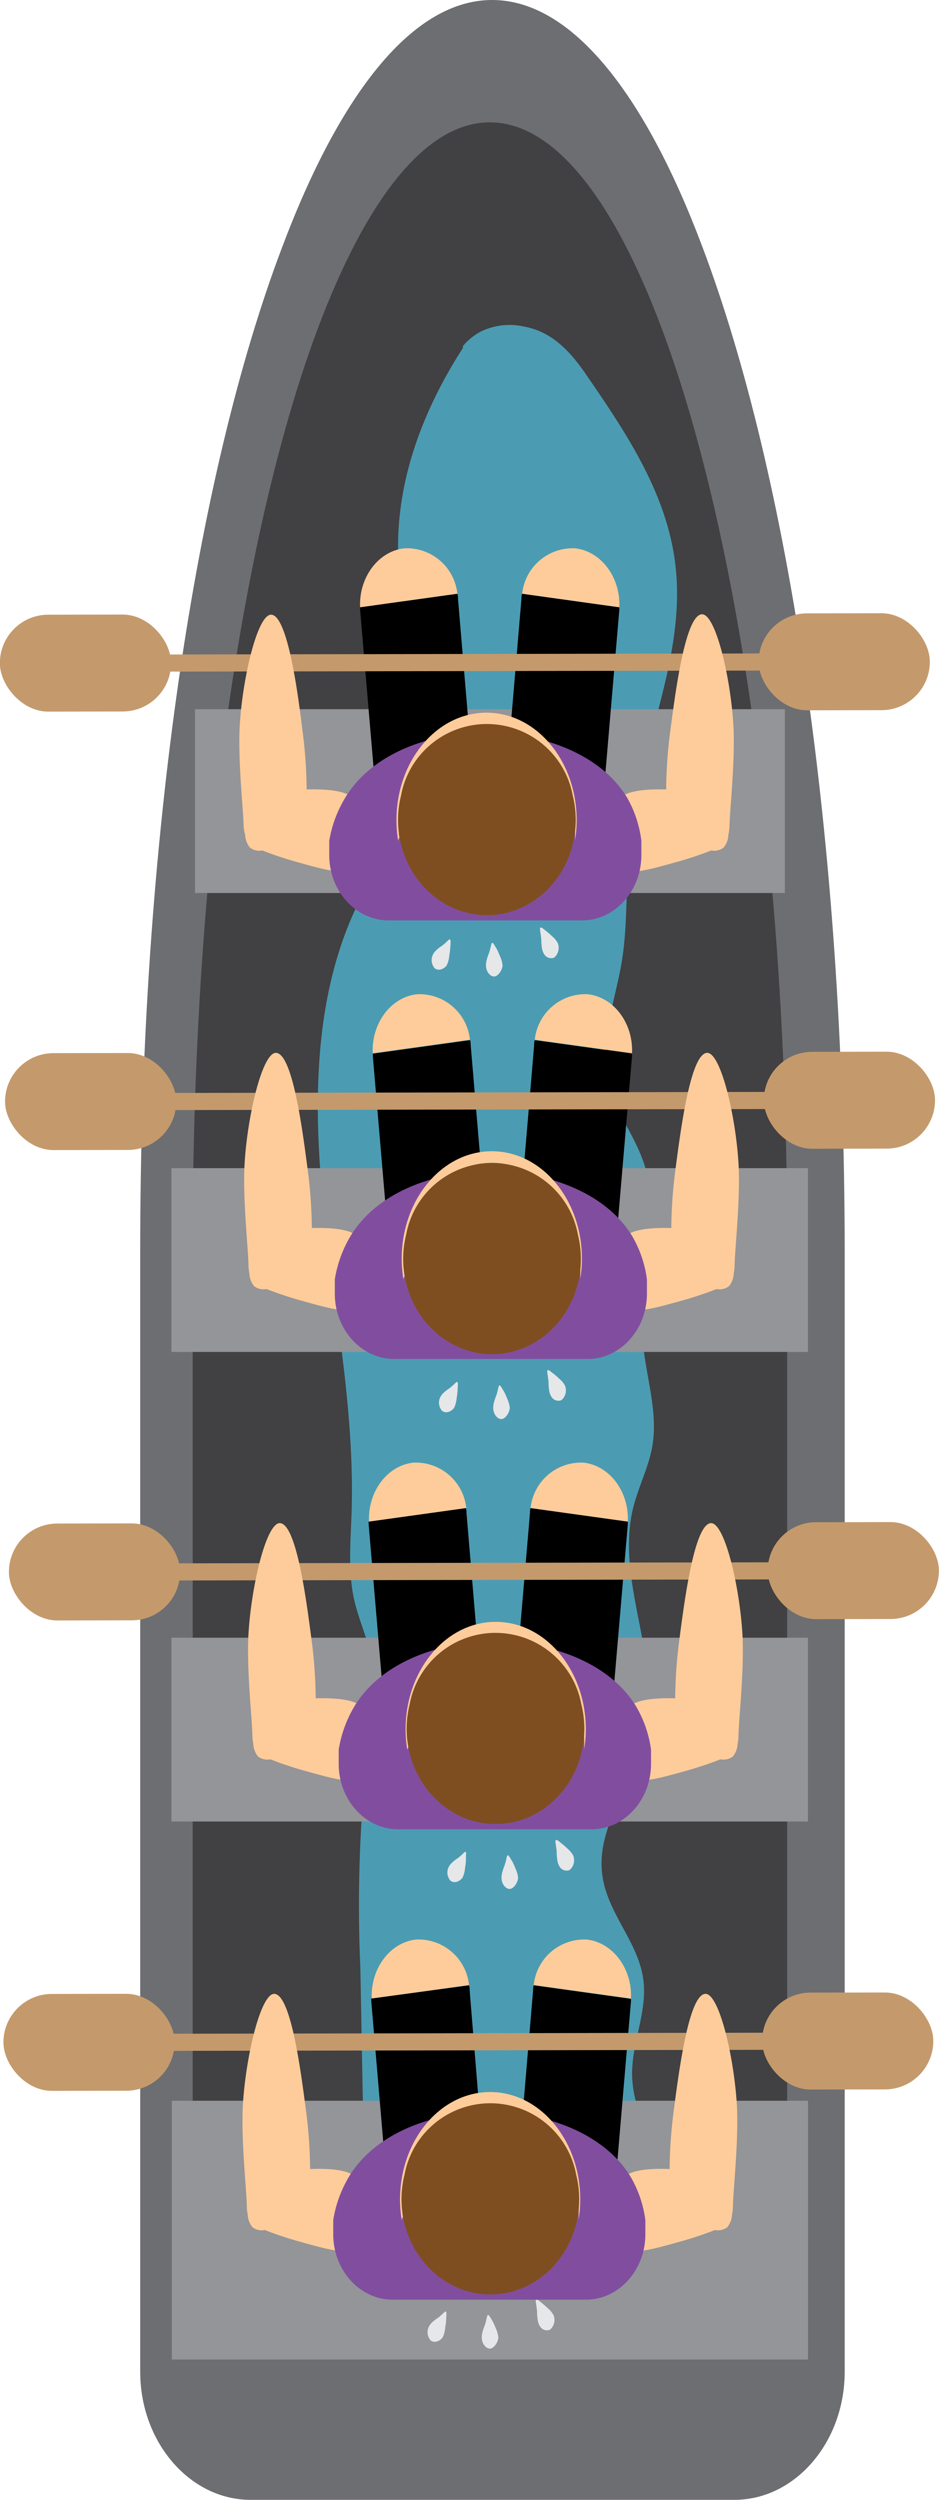 <svg xmlns="http://www.w3.org/2000/svg" viewBox="0 0 89.41 238.03"><defs><style>.cls-1{fill:#6d6e71;}.cls-2{fill:#414042;}.cls-3{fill:#4b9cb2;}.cls-4{fill:#939598;}.cls-5{fill:#fdcc9a;}.cls-6{fill:#c49a6c;}.cls-7{fill:#e6e7e8;}.cls-8{fill:#814e9f;}.cls-9{fill:#7f4e20;}</style></defs><title>4boaters-1.25</title><g id="anotherbootah_" data-name="anotherbootah?"><path class="cls-1" d="M165.54,34C160,19.23,153,10.47,145.51,10.47s-14.44,8.76-20,23.55C117.28,55.72,112,90.4,112,129.49V236.31c0,6.7,4.73,12.19,10.5,12.19h46.08c5.78,0,10.5-5.48,10.5-12.19V129.49C179.05,90.4,173.74,55.72,165.54,34Z" transform="translate(-98.65 -10.47)"/><path class="cls-2" d="M162.19,43.2c-4.72-13.24-10.57-21.08-16.9-21.08S133.1,30,128.38,43.2C121.46,62.61,117,93.65,117,128.63v95.6c0,6,4,10.91,8.86,10.91h38.88c4.87,0,8.86-4.91,8.86-10.91v-95.6C173.59,93.65,169.11,62.61,162.19,43.2Z" transform="translate(-98.65 -10.47)"/></g><g id="TSUNAMI_KATASEASRD" data-name="TSUNAMI KATASEASRD"><path class="cls-3" d="M142.76,43.55c-5,7.76-6.1,14.1-6.2,18.31-.2,8.41,3.31,11.21,2.49,19.42-.61,6.11-4.53,11-6.91,16.54-3.71,8.58-3.65,18.63-2.63,28.12s2.92,18.94,2.62,28.49c-.09,2.79-.36,5.64.24,8.35.43,1.92,1.28,3.69,1.66,5.63.59,3,0,6.17-.44,9.24a134.08,134.08,0,0,0-.63,20.13l.43,22.79a8.4,8.4,0,0,0,.33,2.65c1.05,3,4.64,3.13,7.43,2.79l19-2.29a2.63,2.63,0,0,0,1.54-.54,2.92,2.92,0,0,0,.69-2.11c.06-4.56-3.46-8.4-3.54-13-.06-3,1.44-6,1.08-9-.43-3.63-3.4-6.34-3.91-10-.67-4.73,3-8.74,4.1-13.38,1.65-7-2.89-14.58-1.18-21.61.5-2.05,1.51-3.93,1.85-6,.54-3.36-.7-6.72-.94-10.12-.4-5.54,1.84-11.32.18-16.55-.9-2.85-2.89-5.18-3.52-8.12-.78-3.69.71-7.44,1.34-11.17s.36-7.81.76-11.69c.91-8.82,5.35-17.2,4.38-26-.75-6.81-4.6-12.58-8.32-18-1.35-2-3.11-4.28-6-4.84a6.29,6.29,0,0,0-4.15.41,5.68,5.68,0,0,0-1.82,1.47" transform="translate(-98.65 -10.47)"/></g><g id="THE_BRICKS" data-name="THE BRICKS"><rect class="cls-4" x="18.57" y="67.53" width="56.16" height="17.5"/><rect class="cls-4" x="16.36" y="200.03" width="60.58" height="24.64"/><rect class="cls-4" x="16.32" y="111.23" width="60.61" height="17.5"/><rect class="cls-4" x="16.32" y="155.94" width="60.61" height="17.5"/></g><g id="godamnlegs"><path class="cls-5" d="M154.52,195.15c2.49.28,4.34,2.78,4.21,5.62l-9.26-1.29A4.84,4.84,0,0,1,154.52,195.15Z" transform="translate(-98.65 -10.47)"/><path d="M149.41,200c0-.17,0-.33.06-.49l9.26,1.29c0,.08,0,.16,0,.24l-1.31,15.37c-.25,2.94-2.55,5.11-5.11,4.82s-4.45-2.93-4.2-5.86Z" transform="translate(-98.65 -10.47)"/><path class="cls-5" d="M138.26,195.15c-2.49.28-4.34,2.78-4.21,5.62l9.26-1.29A4.84,4.84,0,0,0,138.26,195.15Z" transform="translate(-98.65 -10.47)"/><path d="M143.37,200c0-.17,0-.33-.06-.49L134,200.77c0,.08,0,.16,0,.24l1.31,15.37c.25,2.94,2.55,5.11,5.11,4.82s4.45-2.93,4.2-5.86Z" transform="translate(-98.65 -10.47)"/><path class="cls-5" d="M154.22,149.74c2.49.28,4.34,2.78,4.21,5.62l-9.26-1.29A4.84,4.84,0,0,1,154.22,149.74Z" transform="translate(-98.65 -10.47)"/><path d="M149.11,154.56c0-.17,0-.33.06-.49l9.26,1.29c0,.08,0,.16,0,.24L157.11,171c-.25,2.94-2.55,5.11-5.11,4.82s-4.45-2.93-4.2-5.86Z" transform="translate(-98.65 -10.47)"/><path class="cls-5" d="M138,149.74c-2.49.28-4.34,2.78-4.21,5.62l9.26-1.29A4.84,4.84,0,0,0,138,149.74Z" transform="translate(-98.65 -10.47)"/><path d="M143.07,154.56c0-.17,0-.33-.06-.49l-9.26,1.29c0,.08,0,.16,0,.24L135.06,171c.25,2.94,2.55,5.11,5.11,4.82s4.45-2.93,4.2-5.86Z" transform="translate(-98.65 -10.47)"/><path class="cls-5" d="M154.62,105.14c2.49.28,4.34,2.78,4.21,5.62l-9.26-1.29A4.84,4.84,0,0,1,154.62,105.14Z" transform="translate(-98.65 -10.47)"/><path d="M149.51,110c0-.17,0-.33.06-.49l9.26,1.29c0,.08,0,.16,0,.24l-1.31,15.37c-.25,2.94-2.55,5.11-5.11,4.82s-4.45-2.93-4.2-5.86Z" transform="translate(-98.65 -10.47)"/><path class="cls-5" d="M138.35,105.14c-2.49.28-4.34,2.78-4.21,5.62l9.26-1.29A4.84,4.84,0,0,0,138.35,105.14Z" transform="translate(-98.65 -10.47)"/><path d="M143.47,110c0-.17,0-.33-.06-.49l-9.26,1.29c0,.08,0,.16,0,.24l1.31,15.37c.25,2.94,2.55,5.11,5.11,4.82s4.45-2.93,4.2-5.86Z" transform="translate(-98.65 -10.47)"/><path class="cls-5" d="M153.41,62.68c2.49.28,4.34,2.78,4.21,5.62L148.37,67A4.84,4.84,0,0,1,153.41,62.68Z" transform="translate(-98.65 -10.47)"/><path d="M148.3,67.5c0-.17,0-.33.06-.49l9.26,1.29c0,.08,0,.16,0,.24l-1.31,15.37c-.25,2.94-2.55,5.11-5.11,4.82s-4.45-2.93-4.2-5.86Z" transform="translate(-98.65 -10.47)"/><path class="cls-5" d="M137.15,62.68c-2.49.28-4.34,2.78-4.21,5.62L142.2,67A4.84,4.84,0,0,0,137.15,62.68Z" transform="translate(-98.65 -10.47)"/><path d="M142.26,67.5c0-.17,0-.33-.06-.49l-9.26,1.29c0,.08,0,.16,0,.24l1.31,15.37c.25,2.94,2.55,5.11,5.11,4.82s4.45-2.93,4.2-5.86Z" transform="translate(-98.65 -10.47)"/></g><g id="oooarss"><rect class="cls-6" x="112.8" y="72.73" width="61.04" height="1.63" rx="0.81" ry="0.81" transform="translate(-98.79 -10.21) rotate(-0.1)"/><rect class="cls-6" x="170.9" y="68.86" width="16.3" height="9.23" rx="4.61" ry="4.61" transform="translate(-98.79 -10.15) rotate(-0.1)"/><rect class="cls-6" x="98.65" y="68.99" width="16.3" height="9.23" rx="4.61" ry="4.61" transform="translate(-98.79 -10.28) rotate(-0.1)"/><rect class="cls-6" x="113.29" y="114.48" width="61.04" height="1.63" rx="0.81" ry="0.81" transform="translate(-98.86 -10.21) rotate(-0.1)"/><rect class="cls-6" x="171.39" y="110.61" width="16.3" height="9.23" rx="4.61" ry="4.61" transform="translate(-98.86 -10.15) rotate(-0.1)"/><rect class="cls-6" x="99.14" y="110.74" width="16.3" height="9.23" rx="4.61" ry="4.61" transform="translate(-98.86 -10.28) rotate(-0.1)"/><rect class="cls-6" x="113.66" y="159.27" width="61.04" height="1.63" rx="0.81" ry="0.81" transform="translate(-98.94 -10.21) rotate(-0.1)"/><rect class="cls-6" x="171.76" y="155.4" width="16.3" height="9.23" rx="4.61" ry="4.61" transform="translate(-98.94 -10.15) rotate(-0.1)"/><rect class="cls-6" x="99.51" y="155.53" width="16.3" height="9.23" rx="4.61" ry="4.61" transform="translate(-98.94 -10.28) rotate(-0.1)"/><rect class="cls-6" x="113.13" y="204.06" width="61.04" height="1.63" rx="0.81" ry="0.81" transform="translate(-99.02 -10.21) rotate(-0.1)"/><rect class="cls-6" x="171.23" y="200.19" width="16.3" height="9.23" rx="4.61" ry="4.61" transform="translate(-99.02 -10.15) rotate(-0.1)"/><rect class="cls-6" x="98.99" y="200.32" width="16.3" height="9.23" rx="4.61" ry="4.61" transform="translate(-99.02 -10.28) rotate(-0.1)"/></g><g id="sweat"><path class="cls-7" d="M141.5,99.93c-.11-.07-.25.21-.77.6a3.3,3.3,0,0,0-.57.45,1.35,1.35,0,0,0-.35.54,1.17,1.17,0,0,0,.22,1.13c.37.33.94.07,1.17-.29a2.66,2.66,0,0,0,.23-.89,7.05,7.05,0,0,0,.09-.74C141.56,100.23,141.58,100,141.5,99.93Z" transform="translate(-98.65 -10.47)"/><path class="cls-7" d="M145.52,100.25c-.12,0-.09.35-.32,1a4.46,4.46,0,0,0-.24.77,1.62,1.62,0,0,0,0,.68c.08.35.37.75.74.75s.79-.61.8-1.07a2.66,2.66,0,0,0-.25-.88,6.39,6.39,0,0,0-.29-.65C145.72,100.45,145.61,100.23,145.52,100.25Z" transform="translate(-98.65 -10.47)"/><path class="cls-7" d="M150.11,98.8c-.1.08,0,.36.08,1.1a4.7,4.7,0,0,0,.06.82,1.5,1.5,0,0,0,.23.63.77.77,0,0,0,.94.3,1.23,1.23,0,0,0,.34-1.38,2.2,2.2,0,0,0-.55-.66,5.11,5.11,0,0,0-.5-.44C150.36,98.88,150.18,98.74,150.11,98.8Z" transform="translate(-98.65 -10.47)"/><path class="cls-7" d="M142.2,142.07c-.11-.07-.25.21-.77.6a3.3,3.3,0,0,0-.57.45,1.35,1.35,0,0,0-.35.54,1.17,1.17,0,0,0,.22,1.13c.37.33.94.07,1.17-.29a2.66,2.66,0,0,0,.23-.89,7.05,7.05,0,0,0,.09-.74C142.25,142.37,142.27,142.12,142.2,142.07Z" transform="translate(-98.65 -10.47)"/><path class="cls-7" d="M146.21,142.39c-.12,0-.09.35-.32,1a4.46,4.46,0,0,0-.24.77,1.62,1.62,0,0,0,0,.68c.08.35.37.75.74.75s.79-.61.8-1.07a2.66,2.66,0,0,0-.25-.88,6.39,6.39,0,0,0-.29-.65C146.41,142.59,146.3,142.38,146.21,142.39Z" transform="translate(-98.65 -10.47)"/><path class="cls-7" d="M150.8,140.94c-.1.08,0,.36.08,1.1a4.7,4.7,0,0,0,.06.82,1.5,1.5,0,0,0,.23.63.77.77,0,0,0,.94.3,1.23,1.23,0,0,0,.34-1.38,2.2,2.2,0,0,0-.55-.66,5.11,5.11,0,0,0-.5-.44C151,141,150.87,140.89,150.8,140.94Z" transform="translate(-98.65 -10.47)"/><path class="cls-7" d="M143,186.81c-.11-.07-.25.21-.77.6a3.3,3.3,0,0,0-.57.45,1.35,1.35,0,0,0-.35.54,1.17,1.17,0,0,0,.22,1.13c.37.33.94.07,1.17-.29a2.66,2.66,0,0,0,.23-.89,7.05,7.05,0,0,0,.09-.74C143,187.11,143.06,186.86,143,186.81Z" transform="translate(-98.65 -10.47)"/><path class="cls-7" d="M147,187.13c-.12,0-.09.35-.32,1a4.46,4.46,0,0,0-.24.77,1.62,1.62,0,0,0,0,.68c.08.35.37.75.74.75s.79-.61.8-1.07a2.66,2.66,0,0,0-.25-.88,6.39,6.39,0,0,0-.29-.65C147.19,187.33,147.08,187.11,147,187.13Z" transform="translate(-98.65 -10.47)"/><path class="cls-7" d="M151.58,185.68c-.1.08,0,.36.08,1.1a4.7,4.7,0,0,0,.06.82,1.5,1.5,0,0,0,.23.63.77.77,0,0,0,.94.3,1.23,1.23,0,0,0,.34-1.38,2.2,2.2,0,0,0-.55-.66,5.11,5.11,0,0,0-.5-.44C151.83,185.76,151.66,185.62,151.58,185.68Z" transform="translate(-98.65 -10.47)"/><path class="cls-7" d="M141.11,230.58c-.11-.07-.25.21-.77.6a3.3,3.3,0,0,0-.57.45,1.35,1.35,0,0,0-.35.54,1.17,1.17,0,0,0,.22,1.13c.37.33.94.07,1.17-.29a2.66,2.66,0,0,0,.23-.89,7.05,7.05,0,0,0,.09-.74C141.16,230.88,141.18,230.63,141.11,230.58Z" transform="translate(-98.65 -10.47)"/><path class="cls-7" d="M145.12,230.9c-.12,0-.09.35-.32,1a4.46,4.46,0,0,0-.24.77,1.62,1.62,0,0,0,0,.68c.08.35.37.75.74.75s.79-.61.8-1.07a2.66,2.66,0,0,0-.25-.88,6.39,6.39,0,0,0-.29-.65C145.32,231.1,145.21,230.88,145.12,230.9Z" transform="translate(-98.65 -10.47)"/><path class="cls-7" d="M149.71,229.45c-.1.08,0,.36.08,1.1a4.7,4.7,0,0,0,.06.82,1.5,1.5,0,0,0,.23.63.77.77,0,0,0,.94.3,1.23,1.23,0,0,0,.34-1.38,2.2,2.2,0,0,0-.55-.66,5.11,5.11,0,0,0-.5-.44C150,229.53,149.78,229.39,149.71,229.45Z" transform="translate(-98.65 -10.47)"/></g><g id="peeps"><path class="cls-5" d="M162.08,85.64a45.16,45.16,0,0,1,.42-5.76c.47-3.59,1.42-10.9,3-10.92,1.33,0,2.79,6.32,3,10.92.13,3.4-.37,7.76-.39,9.3A5,5,0,0,1,168,90a2,2,0,0,1-.45,1.18,1.47,1.47,0,0,1-1.18.27c-.79.31-1.9.71-3.26,1.09-2.9.81-4.52,1.26-5.17.54s.55-2-.07-4.52c-.24-1-.55-1.27-.38-1.74C157.82,85.76,160.07,85.59,162.08,85.64Z" transform="translate(-98.65 -10.47)"/><path class="cls-5" d="M127.85,85.64a45.16,45.16,0,0,0-.42-5.76C127,76.3,126,69,124.46,69c-1.33,0-2.79,6.32-3,10.92-.13,3.4.37,7.76.39,9.3A5,5,0,0,0,122,90a2,2,0,0,0,.45,1.18,1.47,1.47,0,0,0,1.18.27c.79.31,1.9.71,3.26,1.09,2.9.81,4.52,1.26,5.17.54s-.55-2,.07-4.52c.24-1,.55-1.27.38-1.74C132.11,85.76,129.86,85.59,127.85,85.64Z" transform="translate(-98.65 -10.47)"/><path class="cls-8" d="M158.35,86.4c-4.85-8-21.39-8.34-26.65-.26A11.61,11.61,0,0,0,130,90.53v1.36c0,3.42,2.54,6.22,5.64,6.22h18.44c3.1,0,5.64-2.8,5.64-6.22V90.53A11,11,0,0,0,158.35,86.4Z" transform="translate(-98.65 -10.47)"/><path class="cls-5" d="M145,79.43c4.64,0,8.41,4.7,8.41,10.5,0,.18,0,.35,0,.53a12.16,12.16,0,0,0,.15-1.89c0-5.65-3.84-10.24-8.58-10.24s-8.58,4.58-8.58,10.24a12.2,12.2,0,0,0,.17,2c0-.09,0-.17.07-.26s0-.26,0-.39C136.6,84.13,140.36,79.43,145,79.43Z" transform="translate(-98.65 -10.47)"/><path class="cls-9" d="M153.18,86.2a8.31,8.31,0,0,0-16.34,0,9.71,9.71,0,0,0-.29,2.32c0,5,3.79,9.09,8.46,9.09s8.46-4.07,8.46-9.09A9.71,9.71,0,0,0,153.18,86.2Z" transform="translate(-98.65 -10.47)"/><path class="cls-5" d="M162.57,127.4a45.16,45.16,0,0,1,.42-5.76c.47-3.59,1.42-10.9,3-10.92,1.33,0,2.79,6.32,3,10.92.13,3.4-.37,7.76-.39,9.3a5,5,0,0,1-.09.82,2,2,0,0,1-.45,1.18,1.47,1.47,0,0,1-1.18.27c-.79.31-1.9.71-3.26,1.09-2.9.81-4.52,1.26-5.17.54s.55-2-.07-4.52c-.24-1-.55-1.27-.38-1.74C158.31,127.52,160.56,127.35,162.57,127.4Z" transform="translate(-98.65 -10.47)"/><path class="cls-5" d="M128.34,127.4a45.16,45.16,0,0,0-.42-5.76c-.47-3.59-1.42-10.9-3-10.92-1.33,0-2.79,6.32-3,10.92-.13,3.4.37,7.76.39,9.3a5,5,0,0,0,.09.82,2,2,0,0,0,.45,1.18,1.47,1.47,0,0,0,1.18.27c.79.31,1.9.71,3.26,1.09,2.9.81,4.52,1.26,5.17.54s-.55-2,.07-4.52c.24-1,.55-1.27.38-1.74C132.59,127.52,130.35,127.35,128.34,127.4Z" transform="translate(-98.65 -10.47)"/><path class="cls-8" d="M158.84,128.16c-4.85-8-21.39-8.34-26.65-.26a11.61,11.61,0,0,0-1.66,4.39v1.36c0,3.42,2.54,6.22,5.64,6.22h18.44c3.1,0,5.64-2.8,5.64-6.22v-1.36A11,11,0,0,0,158.84,128.16Z" transform="translate(-98.65 -10.47)"/><path class="cls-5" d="M145.5,121.19c4.64,0,8.41,4.7,8.41,10.5,0,.18,0,.35,0,.53a12.16,12.16,0,0,0,.15-1.89c0-5.65-3.84-10.24-8.58-10.24s-8.58,4.58-8.58,10.24a12.2,12.2,0,0,0,.17,2c0-.09,0-.17.07-.26s0-.26,0-.39C137.09,125.89,140.85,121.19,145.5,121.19Z" transform="translate(-98.65 -10.47)"/><path class="cls-9" d="M153.67,128a8.31,8.31,0,0,0-16.34,0,9.71,9.71,0,0,0-.29,2.32c0,5,3.79,9.09,8.46,9.09s8.46-4.07,8.46-9.09A9.71,9.71,0,0,0,153.67,128Z" transform="translate(-98.65 -10.47)"/><path class="cls-5" d="M162.94,172.18a45.16,45.16,0,0,1,.42-5.76c.47-3.59,1.42-10.9,3-10.92,1.33,0,2.79,6.32,3,10.92.13,3.4-.37,7.76-.39,9.3a5,5,0,0,1-.09.82,2,2,0,0,1-.45,1.18,1.47,1.47,0,0,1-1.18.27c-.79.31-1.9.71-3.26,1.09-2.9.81-4.52,1.26-5.17.54s.55-2-.07-4.52c-.24-1-.55-1.27-.38-1.74C158.68,172.3,160.93,172.13,162.94,172.18Z" transform="translate(-98.65 -10.47)"/><path class="cls-5" d="M128.71,172.18a45.16,45.16,0,0,0-.42-5.76c-.47-3.59-1.42-10.9-3-10.92-1.33,0-2.79,6.32-3,10.92-.13,3.4.37,7.76.39,9.3a5,5,0,0,0,.09.82,2,2,0,0,0,.45,1.18,1.47,1.47,0,0,0,1.18.27c.79.31,1.9.71,3.26,1.09,2.9.81,4.52,1.26,5.17.54s-.55-2,.07-4.52c.24-1,.55-1.27.38-1.74C133,172.3,130.72,172.13,128.71,172.18Z" transform="translate(-98.65 -10.47)"/><path class="cls-8" d="M159.21,172.94c-4.85-8-21.39-8.34-26.65-.26a11.61,11.61,0,0,0-1.66,4.39v1.36c0,3.42,2.54,6.22,5.64,6.22H155c3.1,0,5.64-2.8,5.64-6.22v-1.36A11,11,0,0,0,159.21,172.94Z" transform="translate(-98.65 -10.47)"/><path class="cls-5" d="M145.87,166c4.64,0,8.41,4.7,8.41,10.5,0,.18,0,.35,0,.53a12.16,12.16,0,0,0,.15-1.89c0-5.65-3.84-10.24-8.58-10.24s-8.58,4.58-8.58,10.24a12.2,12.2,0,0,0,.17,2c0-.09,0-.17.07-.26s0-.26,0-.39C137.46,170.68,141.22,166,145.87,166Z" transform="translate(-98.65 -10.47)"/><path class="cls-9" d="M154,172.74a8.31,8.31,0,0,0-16.34,0,9.71,9.71,0,0,0-.29,2.32c0,5,3.79,9.09,8.46,9.09s8.46-4.07,8.46-9.09A9.71,9.71,0,0,0,154,172.74Z" transform="translate(-98.65 -10.47)"/><path class="cls-5" d="M162.41,217a45.16,45.16,0,0,1,.42-5.76c.47-3.59,1.42-10.9,3-10.92,1.33,0,2.79,6.32,3,10.92.13,3.4-.37,7.76-.39,9.3a5,5,0,0,1-.09.82,2,2,0,0,1-.45,1.18,1.47,1.47,0,0,1-1.18.27c-.79.31-1.9.71-3.26,1.09-2.9.81-4.52,1.26-5.17.54s.55-2-.07-4.52c-.24-1-.55-1.27-.38-1.74C158.16,217.09,160.4,216.92,162.41,217Z" transform="translate(-98.65 -10.47)"/><path class="cls-5" d="M128.18,217a45.16,45.16,0,0,0-.42-5.76c-.47-3.59-1.42-10.9-3-10.92-1.33,0-2.79,6.32-3,10.92-.13,3.4.37,7.76.39,9.3a5,5,0,0,0,.09.82,2,2,0,0,0,.45,1.18,1.47,1.47,0,0,0,1.18.27c.79.31,1.9.71,3.26,1.09,2.9.81,4.52,1.26,5.17.54s-.55-2,.07-4.52c.24-1,.55-1.27.38-1.74C132.44,217.09,130.19,216.92,128.18,217Z" transform="translate(-98.65 -10.47)"/><path class="cls-8" d="M158.69,217.73c-4.85-8-21.39-8.34-26.65-.26a11.61,11.61,0,0,0-1.66,4.39v1.36c0,3.42,2.54,6.22,5.64,6.22h18.44c3.1,0,5.64-2.8,5.64-6.22v-1.36A11,11,0,0,0,158.69,217.73Z" transform="translate(-98.65 -10.47)"/><path class="cls-5" d="M145.34,210.77c4.64,0,8.41,4.7,8.41,10.5,0,.18,0,.35,0,.53a12.16,12.16,0,0,0,.15-1.89c0-5.65-3.84-10.24-8.58-10.24s-8.58,4.58-8.58,10.24a12.2,12.2,0,0,0,.17,2c0-.09,0-.17.07-.26s0-.26,0-.39C136.93,215.46,140.7,210.77,145.34,210.77Z" transform="translate(-98.65 -10.47)"/><path class="cls-9" d="M153.51,217.53a8.31,8.31,0,0,0-16.34,0,9.71,9.71,0,0,0-.29,2.32c0,5,3.79,9.09,8.46,9.09s8.46-4.07,8.46-9.09A9.71,9.71,0,0,0,153.51,217.53Z" transform="translate(-98.65 -10.47)"/></g></svg>